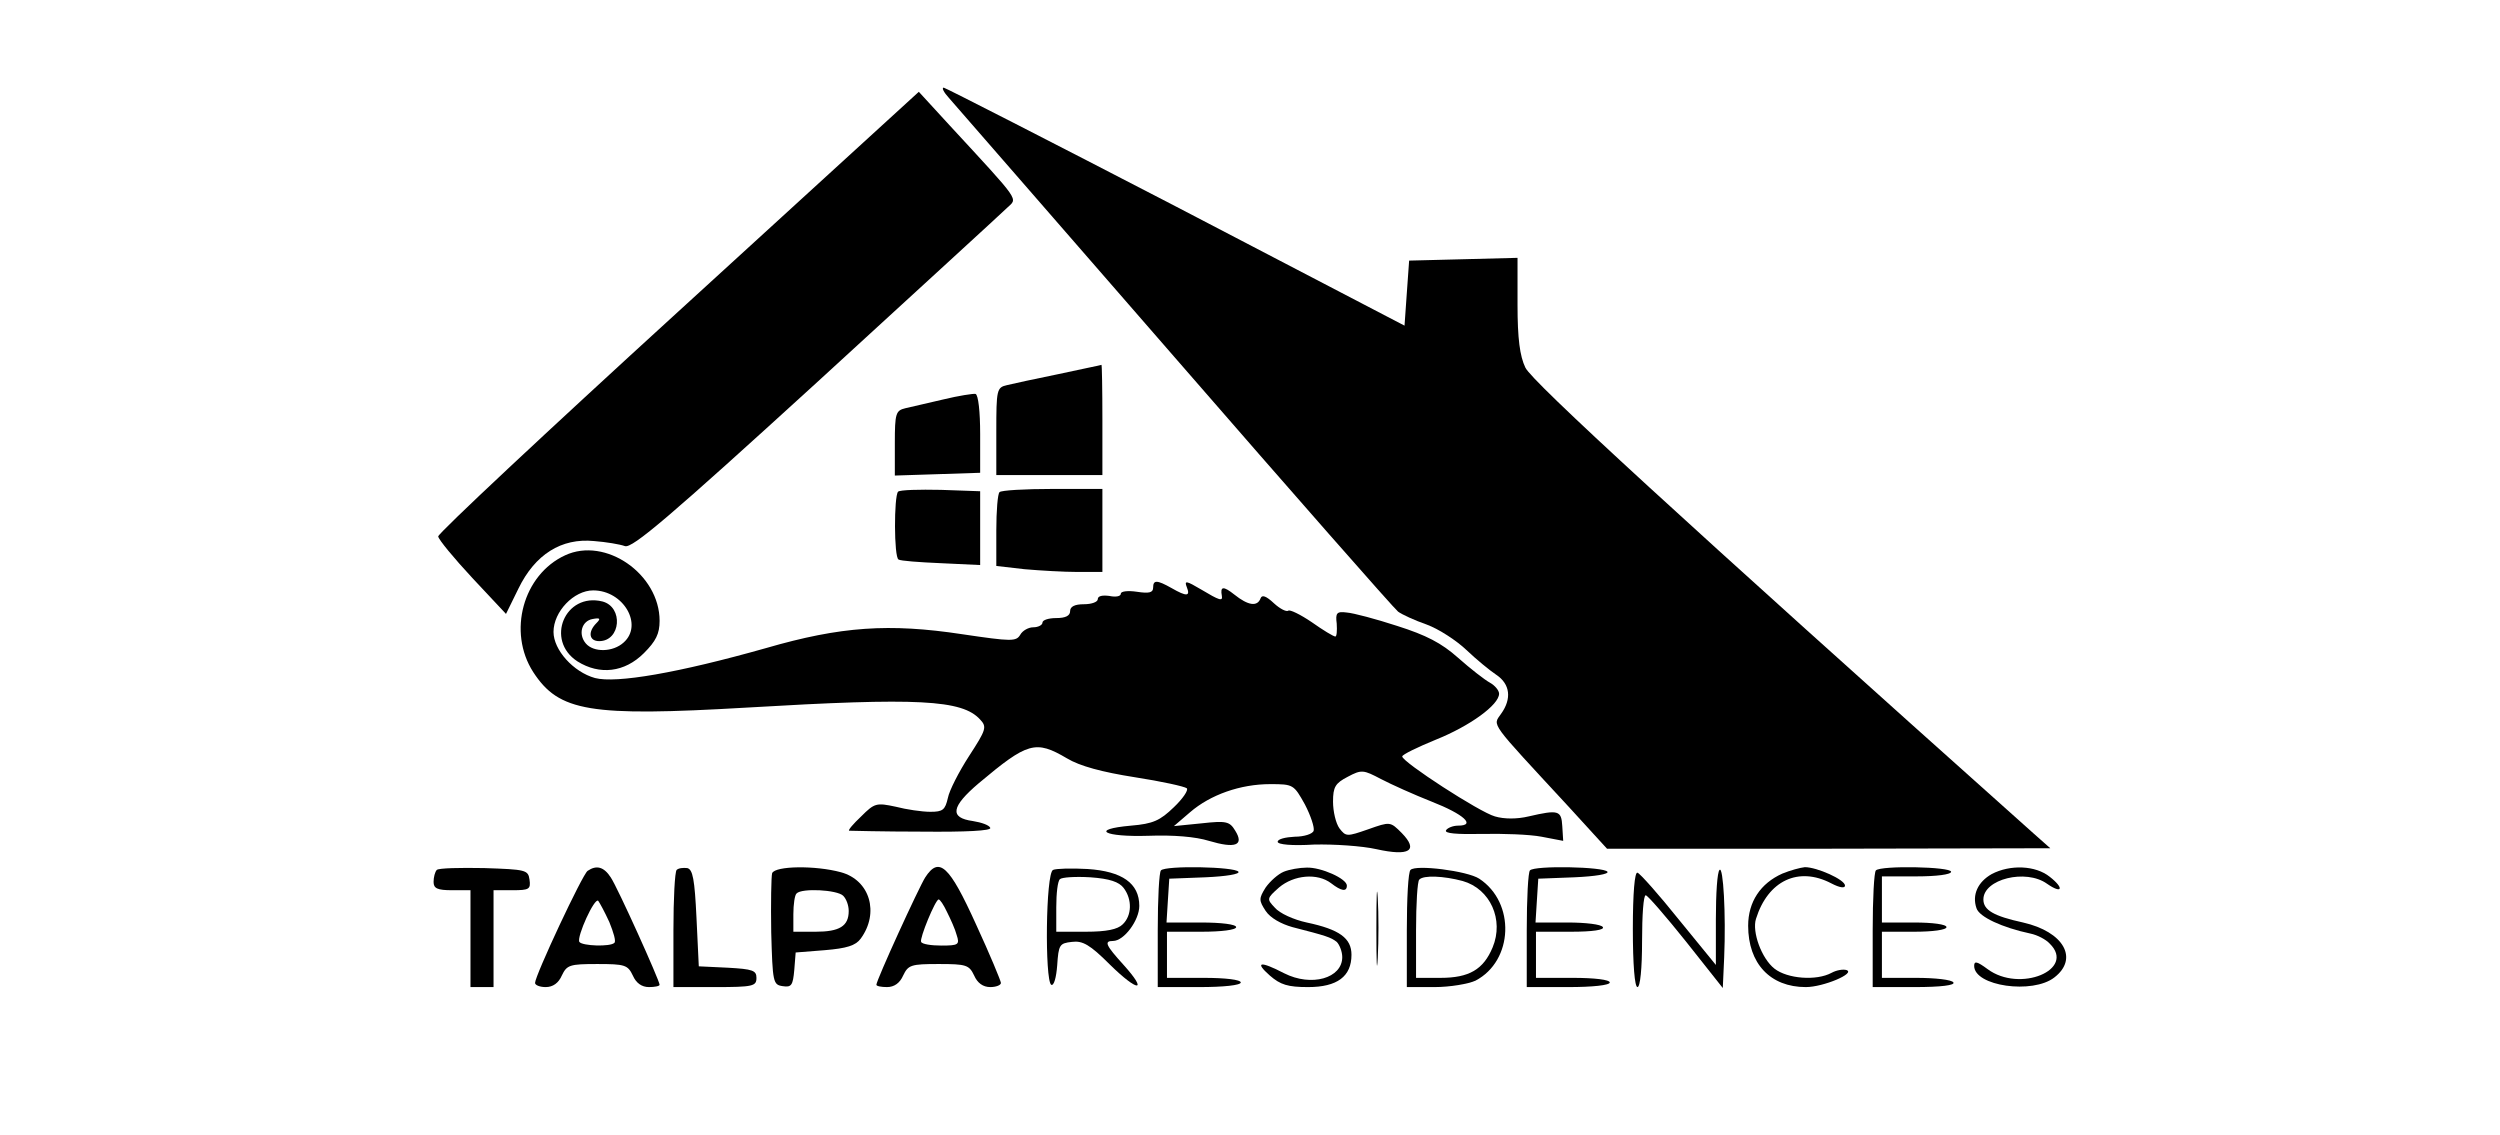 <?xml version="1.0" standalone="no"?>
<!DOCTYPE svg PUBLIC "-//W3C//DTD SVG 20010904//EN"
 "http://www.w3.org/TR/2001/REC-SVG-20010904/DTD/svg10.dtd">
<svg version="1.0" xmlns="http://www.w3.org/2000/svg"
 width="542pt" height="246pt" viewBox="0 0 542 246"
 preserveAspectRatio="xMidYMid meet">

<g transform="translate(0,246) scale(0.1,-0.1)"
fill="#000000" stroke="none">
<path d="M2057 2248 c11 -13 232 -266 490 -563 258 -297 476 -545 484 -551 8
-6 36 -19 62 -28 27 -10 65 -35 86 -55 21 -20 50 -44 65 -54 30 -20 34 -52 10
-85 -18 -26 -26 -14 145 -199 l85 -93 480 0 481 1 -35 31 c-768 686 -1089 981
-1103 1011 -12 25 -17 63 -17 136 l0 102 -117 -3 -118 -3 -5 -70 -5 -71 -495
258 c-272 141 -499 257 -504 258 -5 0 0 -10 11 -22z"/>
<path d="M1471 1785 c-287 -262 -521 -481 -521 -488 1 -7 34 -47 74 -90 l73
-78 27 55 c36 74 93 110 164 103 26 -2 56 -7 67 -11 16 -5 95 62 415 354 217
199 404 370 414 380 22 21 31 9 -125 178 l-67 73 -521 -476z"/>
<path d="M2295 1649 c-49 -10 -100 -21 -112 -24 -22 -5 -23 -10 -23 -100 l0
-95 115 0 115 0 0 120 c0 66 -1 120 -2 119 -2 -1 -43 -9 -93 -20z"/>
<path d="M2045 1594 c-33 -8 -70 -16 -82 -19 -21 -5 -23 -11 -23 -76 l0 -70
93 3 92 3 0 84 c0 48 -4 85 -10 87 -5 1 -37 -4 -70 -12z"/>
<path d="M1947 1394 c-9 -10 -9 -142 1 -147 4 -3 45 -6 92 -8 l85 -4 0 80 0
80 -85 3 c-47 1 -89 0 -93 -4z"/>
<path d="M2167 1393 c-4 -3 -7 -41 -7 -83 l0 -77 61 -7 c34 -3 86 -6 115 -6
l54 0 0 90 0 90 -108 0 c-60 0 -112 -3 -115 -7z"/>
<path d="M1225 1256 c-91 -42 -125 -166 -69 -253 56 -86 122 -97 464 -77 371
22 466 17 505 -26 15 -16 13 -22 -24 -79 -22 -34 -43 -75 -46 -91 -6 -26 -11
-30 -38 -30 -18 0 -52 5 -75 11 -42 9 -46 8 -75 -21 -17 -16 -29 -30 -26 -31
2 0 73 -2 157 -2 97 -1 151 2 149 8 -2 6 -19 12 -38 15 -51 7 -47 31 13 82
106 89 123 94 191 54 28 -17 77 -30 147 -41 58 -9 108 -20 113 -24 4 -4 -9
-23 -28 -41 -30 -29 -45 -36 -93 -40 -90 -8 -59 -25 38 -22 54 2 102 -2 131
-11 57 -17 77 -10 57 22 -12 20 -19 22 -73 16 l-60 -6 35 30 c44 38 109 61
174 61 50 0 51 -1 75 -44 13 -25 21 -50 19 -57 -2 -7 -21 -13 -41 -13 -20 -1
-37 -5 -37 -11 0 -6 31 -9 79 -6 43 1 104 -3 135 -10 72 -16 92 -3 55 35 -25
25 -25 25 -73 8 -46 -16 -48 -16 -62 2 -8 11 -14 37 -14 58 0 32 5 40 32 54
30 16 34 15 72 -5 23 -12 72 -34 110 -49 69 -27 97 -52 57 -52 -11 0 -23 -5
-26 -10 -4 -7 23 -9 77 -8 46 1 104 -1 130 -6 l47 -9 -2 32 c-2 34 -8 36 -73
21 -25 -6 -53 -6 -73 0 -33 9 -201 118 -201 130 0 4 33 20 72 36 75 30 138 76
138 100 0 7 -9 18 -20 24 -11 6 -42 30 -69 54 -36 32 -69 49 -132 69 -46 15
-95 28 -109 29 -22 3 -25 -1 -22 -24 1 -16 0 -28 -3 -28 -4 0 -27 14 -51 31
-25 17 -48 28 -51 25 -4 -3 -18 4 -31 16 -17 16 -26 19 -29 11 -7 -19 -27 -16
-57 8 -24 19 -31 18 -27 -3 2 -12 -5 -10 -45 14 -32 19 -37 20 -31 5 8 -20 0
-21 -33 -2 -32 18 -40 18 -40 1 0 -11 -9 -13 -35 -9 -20 3 -35 1 -35 -4 0 -6
-11 -8 -25 -5 -15 2 -25 0 -25 -7 0 -6 -13 -11 -30 -11 -20 0 -30 -5 -30 -15
0 -10 -10 -15 -30 -15 -16 0 -30 -4 -30 -10 0 -5 -9 -10 -20 -10 -10 0 -23 -7
-28 -16 -9 -15 -18 -15 -126 1 -158 24 -263 17 -425 -30 -191 -54 -325 -77
-371 -65 -47 13 -90 61 -90 100 0 44 44 90 86 90 66 0 109 -75 66 -113 -23
-21 -65 -22 -82 -2 -17 20 -9 49 15 53 16 3 18 1 8 -9 -19 -19 -16 -39 6 -39
47 0 53 74 7 86 -81 20 -125 -84 -54 -130 48 -30 102 -24 144 18 26 26 34 42
34 70 0 101 -117 183 -205 142z"/>
<path d="M947 574 c-4 -4 -7 -16 -7 -26 0 -14 8 -18 40 -18 l40 0 0 -105 0
-105 25 0 25 0 0 105 0 105 41 0 c36 0 40 2 37 23 -3 21 -8 22 -98 25 -53 1
-99 0 -103 -4z"/>
<path d="M1274 572 c-11 -7 -114 -227 -114 -243 0 -5 11 -9 23 -9 16 0 28 9
35 25 11 23 17 25 77 25 60 0 66 -2 77 -25 7 -16 19 -25 35 -25 12 0 23 2 23
5 0 9 -91 211 -106 233 -15 23 -31 27 -50 14z m47 -111 c9 -22 15 -42 11 -45
-8 -9 -70 -7 -76 2 -6 11 33 97 41 89 3 -4 14 -24 24 -46z"/>
<path d="M1467 574 c-4 -4 -7 -63 -7 -131 l0 -123 90 0 c83 0 90 2 90 20 0 16
-8 19 -62 22 l-63 3 -5 105 c-4 84 -8 105 -20 108 -9 1 -19 0 -23 -4z"/>
<path d="M1674 567 c-2 -7 -3 -65 -2 -128 3 -109 4 -114 25 -117 19 -3 22 2
25 35 l3 38 63 5 c48 4 67 10 78 25 41 56 20 127 -43 144 -55 15 -142 14 -149
-2z m154 -49 c7 -7 12 -21 12 -33 0 -33 -20 -45 -72 -45 l-48 0 0 38 c0 21 3
42 7 45 11 12 88 8 101 -5z"/>
<path d="M2006 558 c-14 -22 -106 -223 -106 -233 0 -3 11 -5 23 -5 16 0 28 9
35 25 11 23 17 25 77 25 60 0 66 -2 77 -25 7 -16 19 -25 35 -25 12 0 23 4 23
9 0 4 -24 62 -54 127 -58 128 -80 148 -110 102z m47 -75 c8 -16 18 -38 21 -50
7 -21 4 -23 -33 -23 -22 0 -42 3 -44 8 -4 7 31 92 38 92 3 0 11 -12 18 -27z"/>
<path d="M2283 574 c-16 -7 -18 -239 -4 -249 6 -3 11 16 13 42 3 45 5 48 32
51 23 3 39 -6 82 -49 61 -60 84 -61 30 -1 -39 43 -43 52 -23 52 24 0 57 45 57
76 0 49 -37 75 -112 80 -35 2 -69 1 -75 -2z m153 -39 c19 -25 18 -60 -2 -79
-11 -11 -35 -16 -80 -16 l-64 0 0 53 c0 30 3 57 8 61 4 4 33 6 66 4 42 -3 62
-10 72 -23z"/>
<path d="M2517 573 c-4 -3 -7 -62 -7 -130 l0 -123 90 0 c53 0 90 4 90 10 0 6
-33 10 -80 10 l-80 0 0 50 0 50 75 0 c43 0 75 4 75 10 0 6 -32 10 -76 10 l-75
0 3 48 3 47 78 3 c46 2 75 7 72 12 -7 11 -158 14 -168 3z"/>
<path d="M2783 570 c-12 -5 -29 -20 -39 -34 -15 -24 -15 -28 0 -51 10 -15 33
-28 58 -35 74 -19 83 -22 96 -32 6 -6 12 -21 12 -33 0 -46 -67 -65 -126 -35
-52 27 -65 25 -31 -5 23 -20 39 -25 83 -25 63 0 94 23 94 70 0 36 -26 55 -97
70 -28 6 -59 20 -69 32 -18 19 -18 20 9 44 32 27 83 32 113 9 22 -17 34 -19
34 -5 0 15 -56 40 -87 39 -15 0 -38 -4 -50 -9z"/>
<path d="M3058 574 c-5 -4 -8 -63 -8 -131 l0 -123 60 0 c34 0 74 7 89 14 82
43 87 169 8 221 -26 17 -138 31 -149 19z m113 -24 c60 -17 90 -84 65 -144 -20
-48 -51 -66 -113 -66 l-53 0 0 103 c0 57 3 107 7 110 9 10 53 8 94 -3z"/>
<path d="M3317 573 c-4 -3 -7 -62 -7 -130 l0 -123 90 0 c53 0 90 4 90 10 0 6
-33 10 -80 10 l-80 0 0 50 0 50 76 0 c47 0 73 4 69 10 -3 6 -38 10 -76 10
l-70 0 3 48 3 47 78 3 c46 2 75 7 72 12 -7 11 -158 14 -168 3z"/>
<path d="M3728 574 c-5 -4 -8 -52 -8 -107 l0 -99 -80 98 c-44 55 -85 101 -90
102 -6 2 -10 -44 -10 -122 0 -77 4 -126 10 -126 6 0 10 40 10 100 0 55 3 100
8 99 4 0 43 -45 87 -100 l80 -101 3 66 c4 94 -2 199 -10 190z"/>
<path d="M3864 566 c-47 -21 -74 -61 -74 -113 0 -82 48 -133 125 -133 38 0
109 30 88 37 -7 2 -21 0 -32 -6 -33 -18 -96 -13 -124 9 -28 22 -49 80 -40 108
26 83 92 114 163 77 19 -10 30 -11 30 -5 0 13 -61 40 -87 40 -10 -1 -32 -7
-49 -14z"/>
<path d="M4067 573 c-4 -3 -7 -62 -7 -130 l0 -123 91 0 c57 0 88 4 84 10 -3 6
-40 10 -81 10 l-74 0 0 50 0 50 70 0 c40 0 70 4 70 10 0 6 -30 10 -70 10 l-70
0 0 50 0 50 75 0 c43 0 75 4 75 10 0 11 -152 14 -163 3z"/>
<path d="M4318 565 c-30 -17 -43 -45 -33 -74 6 -19 56 -42 117 -55 15 -3 34
-13 42 -22 57 -56 -65 -107 -135 -55 -23 17 -29 18 -29 7 0 -44 127 -62 174
-25 53 41 20 99 -68 119 -64 14 -86 27 -86 50 0 44 92 67 138 34 33 -23 38
-10 6 15 -31 25 -86 27 -126 6z"/>
<path d="M2984 445 c0 -72 1 -99 3 -62 2 37 2 96 0 130 -2 34 -3 4 -3 -68z"/>
</g>
</svg>
